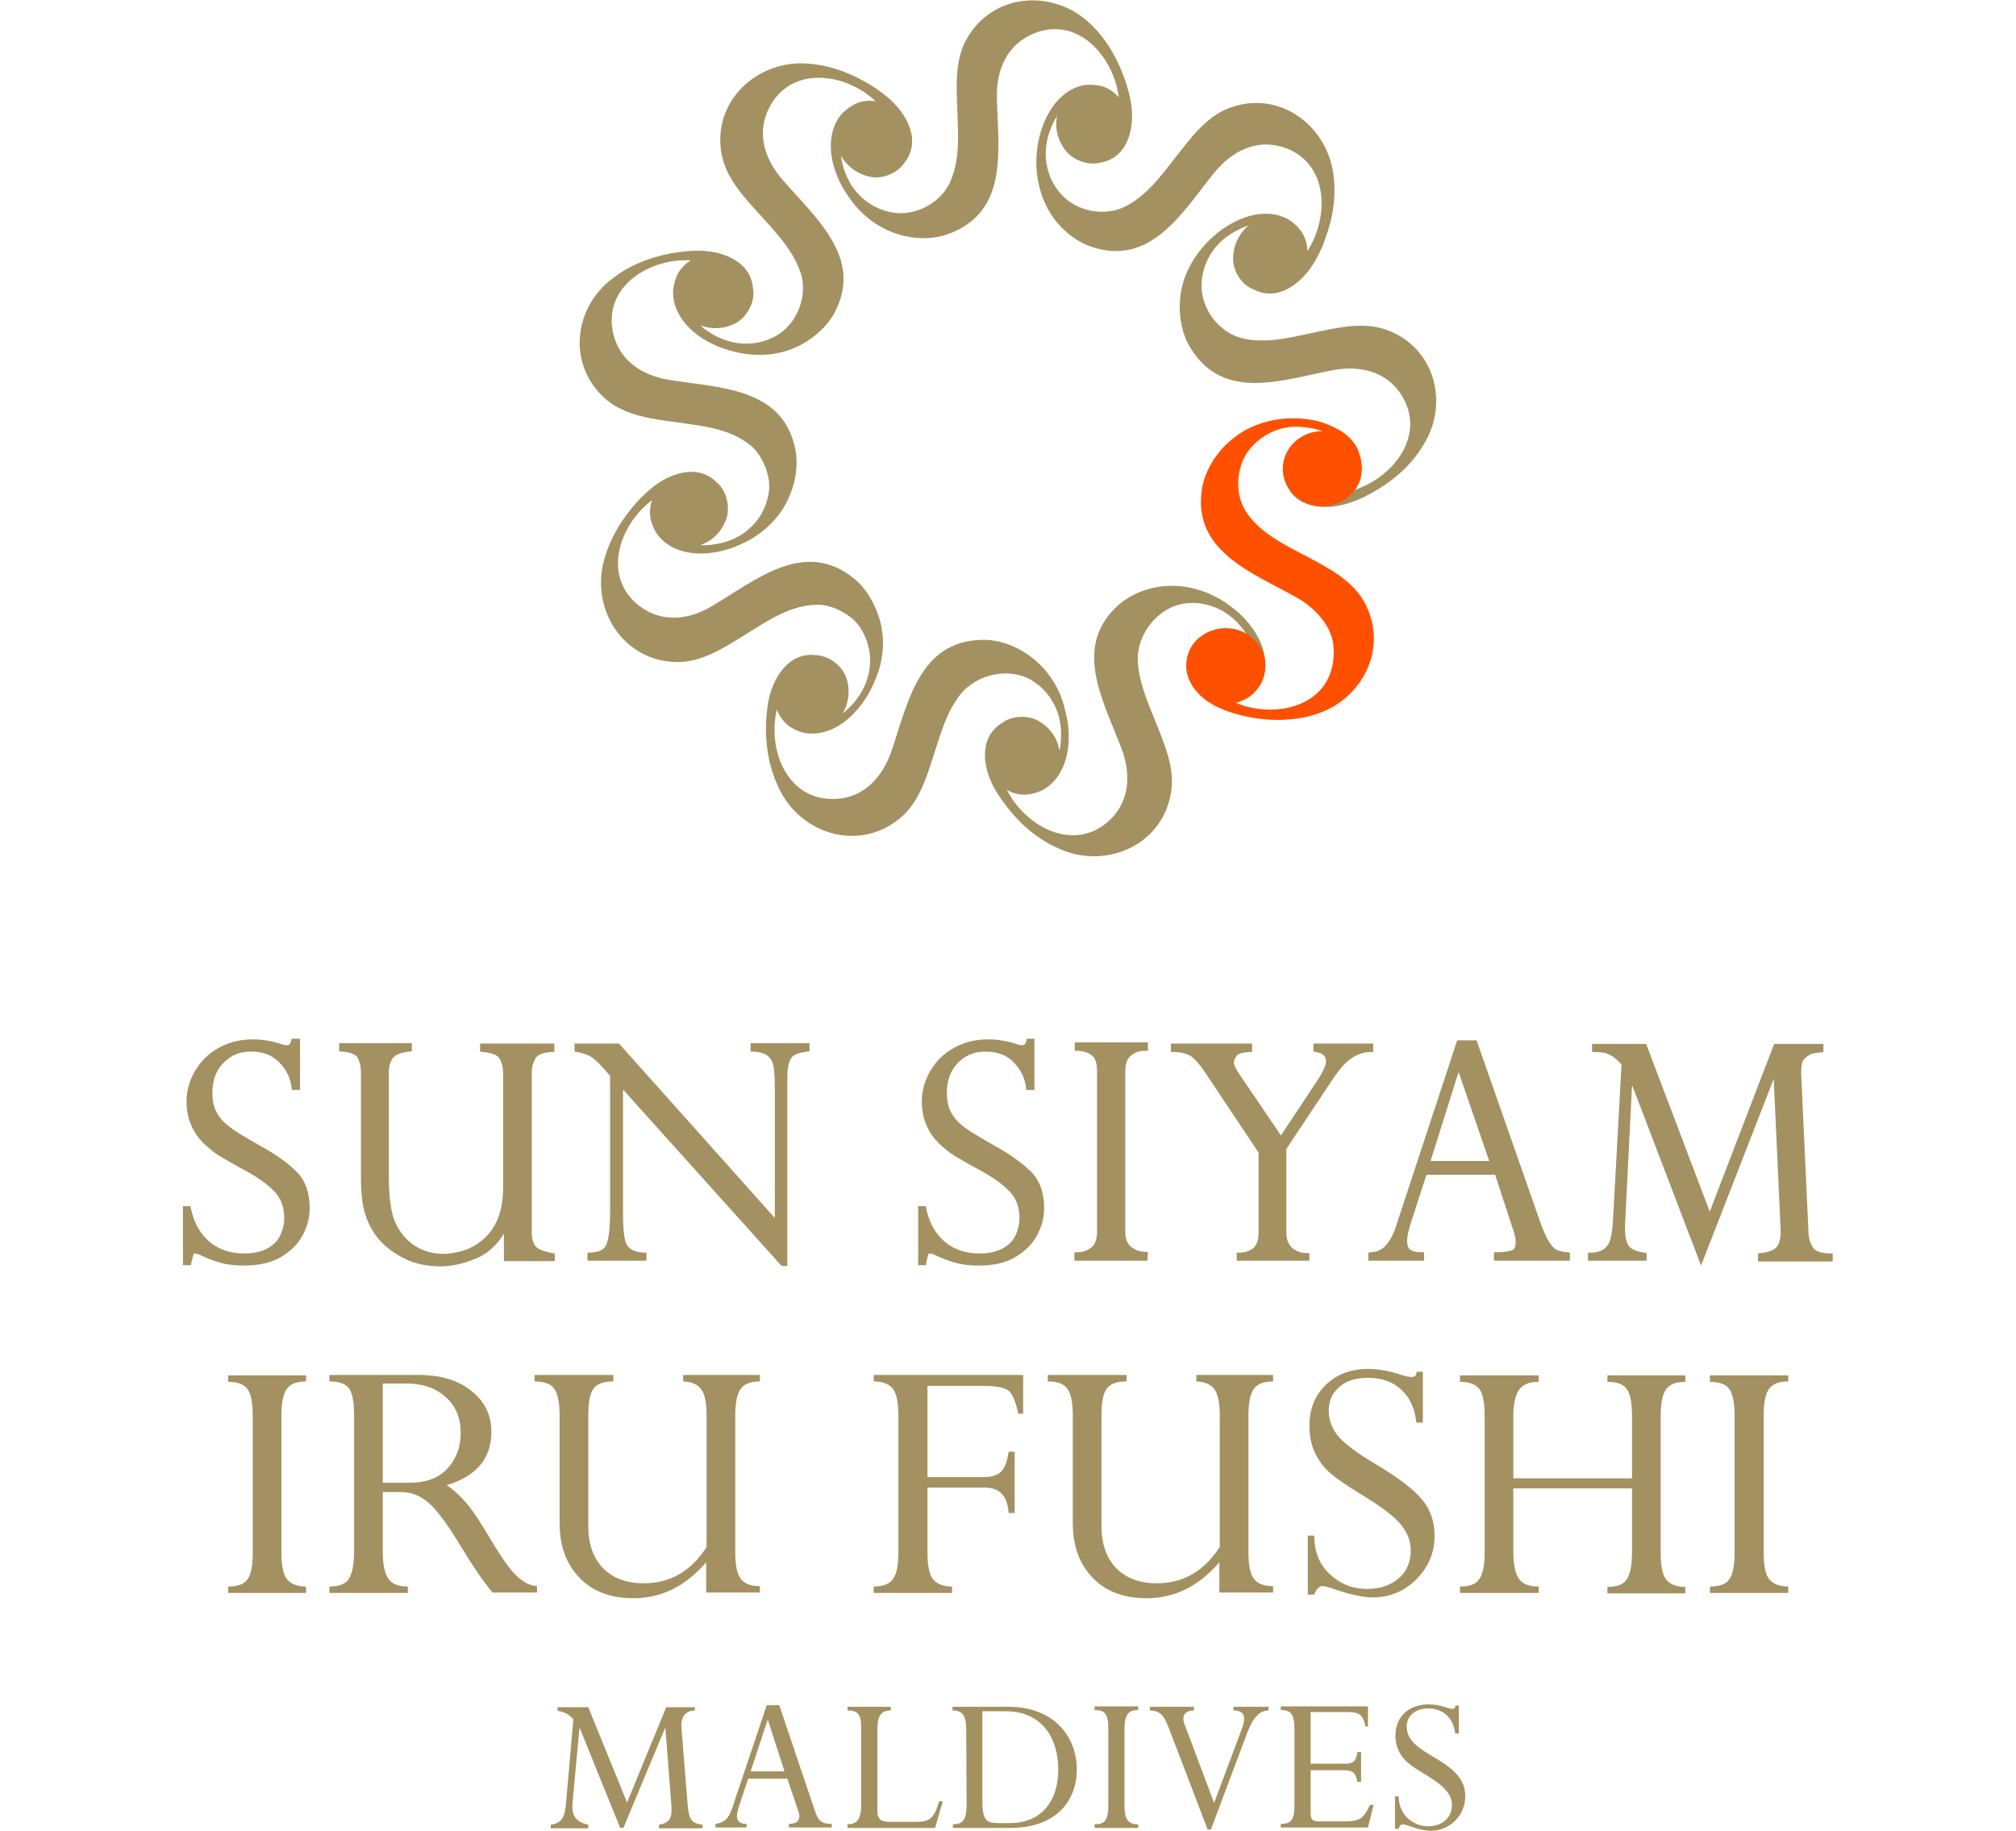 <?xml version="1.0" encoding="utf-8"?>
<!-- Generator: Adobe Illustrator 25.0.0, SVG Export Plug-In . SVG Version: 6.00 Build 0)  -->
<svg version="1.1" id="Layer_1" xmlns="http://www.w3.org/2000/svg" xmlns:xlink="http://www.w3.org/1999/xlink" x="0px" y="0px"
	 viewBox="0 0 499.3 453.5" style="enable-background:new 0 0 499.3 453.5;" xml:space="preserve">
<style type="text/css">
	.st0{fill:#A39161;}
	.st1{fill:#FF5000;}
</style>
<g>
	<path class="st0" d="M75.8,340.6v1.6c-2.3,0-3.9,0.6-4.8,1.9c-0.9,1.3-1.3,3.5-1.3,6.7v33.6c0,3.2,0.4,5.5,1.3,6.7
		c0.9,1.2,2.5,1.9,4.8,1.9v1.6H56.5V393c2.4,0,4-0.6,4.8-1.8c0.9-1.2,1.3-3.5,1.3-6.7v-33.6c0-3.3-0.4-5.6-1.3-6.8
		c-0.8-1.2-2.5-1.8-4.8-1.8v-1.6h19.3V340.6z"/>
	<path class="st0" d="M99.2,369.6h-4.4v14.8c0,3.2,0.5,5.4,1.4,6.7c0.9,1.3,2.5,1.9,4.8,1.9v1.6H81.6V393c2.4,0,4-0.6,4.8-1.9
		c0.8-1.3,1.3-3.5,1.3-6.7v-33.8c0-3.2-0.4-5.4-1.2-6.6c-0.8-1.2-2.5-1.8-4.9-1.8v-1.6h22.1c5.5,0,9.8,1.3,13.1,4
		c3.3,2.6,4.9,6,4.9,10.1c0,6.6-3.7,11-11.1,13.2c1.6,1,3.2,2.5,4.8,4.3c1.6,1.8,3.6,4.9,6.1,9.1c2.8,4.7,5,7.8,6.6,9.2
		c1.6,1.5,3.2,2.3,4.9,2.4v1.6h-11c-2.3-2.7-5-6.7-8.2-12c-3.4-5.6-6.1-9.1-8.1-10.6C103.7,370.3,101.6,369.6,99.2,369.6z
		 M100.5,342.7h-5.7v24.6h6.6c4,0,7.1-1.1,9.3-3.4c2.2-2.3,3.4-5.3,3.4-9c0-3.6-1.2-6.6-3.7-8.8
		C107.9,343.8,104.6,342.7,100.5,342.7z"/>
	<path class="st0" d="M175,383.2v-32.4c0-3.2-0.4-5.4-1.3-6.6c-0.8-1.2-2.3-1.9-4.5-2v-1.6h19v1.6c-2.3,0-3.9,0.6-4.8,1.9
		c-0.9,1.3-1.3,3.5-1.3,6.7v33.6c0,3.2,0.4,5.4,1.3,6.6c0.9,1.3,2.5,1.9,4.8,1.9v1.6h-13.3V387c-5.1,5.9-11,8.9-18,8.9
		c-5.7,0-10.2-1.7-13.4-5.1c-3.3-3.4-4.9-7.9-4.9-13.5v-26.5c0-3.2-0.4-5.5-1.3-6.7c-0.8-1.3-2.5-1.9-4.9-1.9v-1.6h19.5v1.6
		c-2.4,0-4.1,0.6-4.9,1.8c-0.9,1.2-1.3,3.4-1.3,6.7V378c0,4.4,1.2,7.9,3.6,10.4c2.4,2.5,5.8,3.8,10.1,3.8
		C166,392.2,171.2,389.2,175,383.2z"/>
	<path class="st0" d="M243.9,368.5h-14.2v15.9c0,3.2,0.4,5.5,1.3,6.7c0.9,1.2,2.5,1.9,4.8,1.9v1.6h-19.4V393c2.3,0,3.9-0.6,4.8-1.9
		c0.9-1.2,1.3-3.5,1.3-6.7v-33.6c0-3.2-0.4-5.5-1.3-6.7c-0.9-1.2-2.5-1.9-4.8-1.9v-1.6h37v9.6h-1.2c-0.6-2.8-1.3-4.7-2.3-5.6
		s-3.1-1.3-6.5-1.3h-13.7v22.6h14.1c1.9,0,3.3-0.5,4.2-1.4c0.9-1,1.5-2.6,1.8-4.9h1.5v15.2h-1.5
		C249.5,370.5,247.6,368.5,243.9,368.5z"/>
	<path class="st0" d="M302.1,383.2v-32.4c0-3.2-0.4-5.4-1.3-6.6c-0.8-1.2-2.3-1.9-4.5-2v-1.6h19v1.6c-2.3,0-3.9,0.6-4.8,1.9
		s-1.3,3.5-1.3,6.7v33.6c0,3.2,0.4,5.4,1.3,6.6c0.9,1.3,2.5,1.9,4.8,1.9v1.6H302V387c-5.1,5.9-11,8.9-18,8.9
		c-5.7,0-10.2-1.7-13.4-5.1c-3.3-3.4-4.9-7.9-4.9-13.5v-26.5c0-3.2-0.4-5.5-1.3-6.7c-0.8-1.3-2.5-1.9-4.9-1.9v-1.6H279v1.6
		c-2.4,0-4.1,0.6-4.9,1.8c-0.9,1.2-1.3,3.4-1.3,6.7V378c0,4.4,1.2,7.9,3.6,10.4c2.4,2.5,5.8,3.8,10.1,3.8
		C293.1,392.2,298.2,389.2,302.1,383.2z"/>
	<path class="st0" d="M350.9,339.8h1.5v12.6h-1.6c-0.4-3.5-1.6-6.2-3.8-8.2c-2.2-2-4.9-2.9-8.2-2.9c-2.9,0-5.3,0.7-7,2.2
		c-1.8,1.5-2.7,3.4-2.7,5.9c0,2.3,0.7,4.3,2.2,6.2c1.5,1.9,4.7,4.3,9.6,7.2c5.7,3.4,9.5,6.4,11.5,8.9s2.9,5.5,2.9,8.7
		c0,4.2-1.5,7.8-4.5,10.8s-6.6,4.5-10.8,4.5c-2.4,0-5.6-0.7-9.4-2c-1.6-0.6-2.6-0.8-3-0.8c-0.9,0-1.6,0.7-2.1,2.1h-1.6v-14.6h1.6
		c0,4,1.3,7.2,3.9,9.6s5.6,3.6,9.1,3.6c3.3,0,5.9-0.9,7.9-2.6s3-4.1,3-7c0-2.2-0.8-4.3-2.4-6.3s-5-4.6-10.2-7.7
		c-4.2-2.6-7-4.6-8.4-6.1s-2.4-3.1-3.1-4.9s-1-3.8-1-5.9c0-4.1,1.4-7.5,4.1-10.1s6.2-3.9,10.6-3.9c2.4,0,5,0.5,7.8,1.4
		c1.3,0.4,2.2,0.6,2.8,0.6c0.4,0,0.7-0.1,0.9-0.3C350.6,340.9,350.7,340.5,350.9,339.8z"/>
	<path class="st0" d="M404.2,384.4v-15.7h-29.4v15.7c0,3.2,0.5,5.4,1.4,6.7c0.9,1.3,2.5,1.9,4.9,1.9v1.6h-19.5V393
		c2.4,0,4-0.6,4.8-1.9c0.9-1.3,1.3-3.5,1.3-6.6v-33.6c0-3.3-0.4-5.6-1.3-6.8c-0.9-1.2-2.5-1.8-4.8-1.8v-1.6h19.5v1.6
		c-2.4,0-4,0.7-4.9,2s-1.4,3.5-1.4,6.6v15.3h29.4v-15.3c0-3.3-0.4-5.6-1.3-6.8c-0.8-1.2-2.4-1.8-4.8-1.8v-1.6h19.3v1.6
		c-2.3,0-3.9,0.6-4.8,1.9s-1.3,3.5-1.3,6.7v33.6c0,3.2,0.4,5.5,1.3,6.7s2.5,1.9,4.8,1.9v1.6h-19.3v-1.6c2.4,0,4-0.6,4.8-1.9
		C403.8,389.8,404.2,387.6,404.2,384.4z"/>
	<path class="st0" d="M442.9,340.6v1.6c-2.3,0-3.9,0.6-4.8,1.9s-1.3,3.5-1.3,6.7v33.6c0,3.2,0.4,5.5,1.3,6.7s2.5,1.9,4.8,1.9v1.6
		h-19.4V393c2.4,0,4-0.6,4.8-1.8c0.9-1.2,1.3-3.5,1.3-6.7v-33.6c0-3.3-0.4-5.6-1.3-6.8c-0.8-1.2-2.5-1.8-4.8-1.8v-1.6h19.4V340.6z"
		/>
</g>
<g>
	<path class="st0" d="M343.4,81.7c-5.8-2.1-12.3-0.5-18.1,0.7c-5.7,1.2-11.7,2.8-17.6,1.4c-5.5-1.3-9.9-6.8-10.1-12.5
		c-0.2-5.5,2.7-10.5,7.3-13.4c0.9-0.5,2.9-1.7,4.3-2c0,0-3.7,2.7-3.8,8c-0.1,2.9,1.7,6,4.2,7.4c0.3,0.2,0.6,0.3,0.9,0.4
		c6.1,3.2,12.2-1.7,15.3-7.2c1-1.8,1.9-3.7,2.5-5.6c1.9-5.1,2.7-10.5,1.9-16c-1.7-11.9-13.4-20.7-25.6-16.2
		c-5.8,2.1-9.7,7.5-13.4,12.2c-3.6,4.6-7.2,9.6-12.6,12.3c-5.1,2.5-12,1.2-15.8-3.1c-3.7-4.1-4.7-9.8-3-15c0.3-1,1.1-3.1,2-4.3
		c0,0-1.2,4.4,2.2,8.6c1.8,2.2,5.2,3.5,8,3c0.3-0.1,0.7-0.1,1-0.2c6.7-1.5,8.2-9.2,7-15.4c-0.4-2-1-4-1.7-5.9
		c-1.9-5.1-4.7-9.8-8.8-13.5c-8.9-8-23.5-7.2-30,4.1c-3.1,5.3-2.6,12-2.4,17.9c0.2,5.8,0.7,12-1.7,17.5c-2.2,5.2-8.4,8.6-14,7.8
		c-5.5-0.8-9.9-4.5-11.9-9.5c-0.4-0.9-1.1-3.1-1.2-4.6c0,0,2,4.1,7.2,5.2c2.8,0.6,6.2-0.7,8-2.8c0.2-0.3,0.4-0.5,0.6-0.8
		c4.2-5.5,0.4-12.3-4.5-16.3c-1.6-1.3-3.3-2.5-5.1-3.5c-4.7-2.7-9.9-4.5-15.4-4.7c-12-0.4-22.7,9.6-20.4,22.4
		c1.1,6.1,5.7,10.9,9.7,15.3c3.9,4.3,8.2,8.8,10,14.5c1.6,5.4-0.9,12-5.7,15c-4.7,2.9-10.4,2.9-15.3,0.4c-0.9-0.5-2.9-1.6-3.9-2.7
		c0,0,4.2,1.9,8.8-0.6c2.5-1.4,4.3-4.5,4.3-7.3c0-0.3,0-0.7-0.1-1c-0.3-6.9-7.6-9.7-13.9-9.6c-2.1,0-4.1,0.3-6.1,0.6
		c-5.4,1-10.5,2.9-14.8,6.3c-9.7,7.2-11.4,21.7-1.4,30.1c4.7,3.9,11.4,4.7,17.2,5.5c6.4,0.9,13.3,1.5,18.6,5.9
		c2.7,2.3,4.7,7.2,4.4,10.7c-0.7,7-5.7,12-12.2,13.4c-1,0.2-3.3,0.6-4.8,0.4c0,0,4.4-1.2,6.3-6.2c1-2.7,0.4-6.2-1.4-8.4
		c-0.2-0.3-0.4-0.5-0.7-0.7c-4.7-5.1-12.1-2.5-16.8,1.6c-1.5,1.3-3,2.8-4.3,4.4c-3.5,4.2-6.1,9-7.3,14.3c-2.5,11.7,5.5,24,18.6,24
		c6.1,0,11.7-3.7,16.7-6.8c5.5-3.4,11.2-7.4,18-7.4c3.5,0,8.2,2.4,10.2,5.3c4,5.8,3.4,12.9-0.7,18.2c-0.6,0.8-2.1,2.5-3.4,3.4
		c0,0,2.6-3.8,0.9-8.8c-0.9-2.7-3.7-5-6.5-5.5c-0.3-0.1-0.7-0.1-1-0.1c-6.8-0.9-10.9,5.8-11.9,12c-0.3,2-0.5,4.1-0.5,6.2
		c0,5.5,1.1,10.8,3.7,15.7c5.6,10.6,19.6,14.8,29.6,6.4c4.7-3.9,6.6-10.4,8.4-16c1.6-5,3.1-10.3,6.4-14.5c4.1-5.2,12.4-7,18-3.4
		c4.3,2.7,6.8,7.4,7,12.5c0,1,0,3.3-0.4,4.8c0,0-0.4-4.6-5-7.3c-2.4-1.5-6-1.5-8.5-0.1c-0.3,0.2-0.6,0.4-0.9,0.6
		c-5.8,3.7-4.6,11.4-1.3,16.8c1.1,1.8,2.3,3.4,3.6,5c3.5,4.2,7.8,7.6,12.9,9.6c11.1,4.5,24.6-1.3,26.8-14.1
		c1.1-6.1-1.6-12.2-3.8-17.7c-1.9-4.8-4.2-9.9-4.4-15.1c-0.3-6.6,5-13.3,11.6-14.2c5-0.7,10,1.3,13.4,5.1c0.7,0.8,2.1,2.5,2.7,3.9
		c0,0-3.3-3.2-8.5-2.4c-2.8,0.4-5.6,2.7-6.6,5.4c-1.1,3.1-0.5,6.7,1.8,9.1c1.9,2,4.6,3.7,7.5,3.7c2.4,0,5.1-0.9,6.8-2.6
		c0.9-1,1.9-2.3,2.3-3.6c2.2-6.6-2.2-13.3-7.2-17.3c-1.5-1.2-3.1-2.3-4.8-3.1c-4.1-2.1-8.8-3-13.4-2.4c-3.7,0.5-7.4,2-10.2,4.4
		c-11.9,10.4-3.8,24.1,0.6,35.8c2.3,6.1,2.1,12.9-3,17.7c-8.7,8.1-20.7,1.7-25.4-7.5c1.6,0.9,3.4,1.3,5.1,1.1
		c1.3-0.1,2.9-0.6,4.1-1.3c5.9-3.6,6.9-11.6,5.6-17.9c-0.4-1.8-0.9-3.8-1.6-5.5c-1.8-4.3-4.8-7.9-8.7-10.4c-3.1-2-6.9-3.3-10.7-3.2
		c-15.8,0.3-18.4,16.1-22.5,27.8c-2.2,6.2-6.7,11.3-13.7,11.6c-11.9,0.6-17-12-14.6-22.1c0.7,1.7,1.8,3.2,3.2,4.2
		c1.1,0.7,2.6,1.4,3.9,1.6c6.9,1,12.7-4.5,15.8-10.1c0.9-1.6,1.7-3.5,2.3-5.3c1.4-4.4,1.5-9.2,0-13.6c-1.2-3.5-3.2-7-6.1-9.3
		c-12.3-10-24.4,0.5-35.1,6.8c-5.6,3.4-12.3,4.3-17.9,0.1c-9.5-7.1-5.3-20.1,3-26.3c-0.6,1.7-0.7,3.6-0.2,5.3c0.4,1.3,1.1,2.8,2,3.8
		c4.6,5.2,12.6,4.8,18.6,2.5c1.7-0.7,3.5-1.5,5.1-2.6c3.9-2.5,7-6.1,8.7-10.4c1.4-3.4,2-7.4,1.3-11.1c-3-15.5-19-15.3-31.3-17.3
		c-6.5-1.1-12.2-4.6-13.8-11.4c-2.7-11.6,8.8-18.8,19.2-18.2c-1.5,0.9-2.8,2.3-3.5,3.9c-0.5,1.2-0.9,2.8-0.9,4.2
		c0.2,6.9,6.6,11.8,12.7,13.8c1.8,0.6,3.7,1.1,5.6,1.3c4.6,0.6,9.3-0.1,13.4-2.3c3.3-1.8,6.3-4.4,8.1-7.6c7.7-13.8-4.7-24-12.8-33.4
		c-4.3-5-6.4-11.4-3.2-17.7c5.4-10.6,18.9-8.7,26.4-1.6c-1.8-0.3-3.6-0.1-5.2,0.7c-1.2,0.6-2.5,1.6-3.4,2.6
		c-4.3,5.4-2.5,13.3,0.8,18.7c1,1.6,2.1,3.2,3.4,4.6c3.2,3.4,7.2,5.8,11.7,6.8c3.6,0.8,7.6,0.7,11.1-0.7
		c14.8-5.7,11.8-21.4,11.6-33.8c-0.1-6.6,2.4-12.8,8.9-15.6c11-4.7,20,5.5,21.3,15.7c-1.2-1.3-2.7-2.4-4.4-2.8
		c-1.3-0.3-3-0.4-4.3-0.2C261.6,22.5,258,29.7,257,36c-0.3,1.9-0.4,3.8-0.3,5.7c0.3,4.6,1.8,9.1,4.6,12.8c2.3,2.9,5.4,5.4,8.9,6.6
		c15,5.1,22.8-8.8,30.6-18.4c4.2-5.1,10.1-8.3,16.8-6.3c11.4,3.5,11.8,17.1,6.2,25.8c0-1.8-0.6-3.6-1.6-5c-0.8-1.1-2-2.2-3.2-2.9
		c-6.1-3.3-13.5-0.1-18.3,4.1c-1.4,1.2-2.8,2.7-3.9,4.2c-2.8,3.7-4.5,8.1-4.6,12.7c-0.1,3.7,0.6,7.6,2.6,10.8
		c8.2,13.6,23.1,7.9,35.3,5.6c6.4-1.2,13.1,0.1,16.9,6c6.5,10-2,20.8-12,23.8c0.3-0.4,0.5-0.8,0.7-1.2c0.7-1.5,1.1-3.2,1-4.8
		c-0.1-1.7-0.8-3.2-1.9-4.6c-1.6-2.5-4.5-3.5-7.3-3.5c-5.4-0.1-10.7,5.6-9.4,11c1.9,7.9,10.5,8.3,16.9,5.9c1.9-0.7,3.8-1.6,5.6-2.7
		c4.7-2.7,8.8-6.3,11.7-11C359,100.4,355.7,86.2,343.4,81.7"/>
	<path class="st1" d="M337.7,148.8c-3.1-5.3-9.1-8.3-14.3-11.1c-5.2-2.7-10.7-5.4-14.3-10.2c-3.4-4.5-3.2-11.6,0.3-16.1
		c2.7-3.4,6.9-5.6,11.2-5.7c1.8,0,3.6,0.2,5.3,0.6c0.5,0.1,1.4,0.4,1.6,0.5c-5.4,0-9.8,4.2-9.8,9.3c0,5.1,4.4,9.3,9.8,9.3
		s9.8-4.2,9.8-9.3c0-0.4,0-0.8-0.1-1.1l0,0c0-0.3-0.1-0.6-0.1-1l-0.1-0.4l-0.1-0.3c0-0.2-0.1-0.5-0.2-0.8c-0.9-3.1-3.4-5.3-6.2-6.6
		c-1.5-0.7-3.1-1.4-4.7-1.7c-6.4-1.4-13.8-0.3-19.2,3.5c-1.4,1-2.8,2.2-3.9,3.4c-2.5,2.8-4.4,6.3-5,9.9c-2.5,15.6,12.6,20.9,23.4,27
		c2.7,1.5,5.1,3.6,6.9,6.1c1.1,1.7,2,3.5,2.2,5.5c0.4,3.1-0.1,6.2-1.5,8.9c-2,3.8-6,6.1-10.1,6.9c-2.2,0.4-4.6,0.5-6.8,0.2
		c-1.9-0.2-3.9-0.7-5.7-1.5c4.2-1.1,7.3-4.7,7.3-9.1c0-5.2-4.4-9.4-9.8-9.4s-9.8,4.2-9.8,9.4c0,2.9,1.5,5.4,3.5,7.3
		c2.3,2.2,5.3,3.5,8.3,4.4c4,1.2,8.3,1.8,12.5,1.6c1.3-0.1,2.6-0.2,3.8-0.4c1.4-0.2,2.8-0.6,4.1-1
		C337.6,173.2,344.2,160.1,337.7,148.8"/>
</g>
<g>
	<path class="st0" d="M60.5,313.5c-2.2,0-4.2-0.2-5.9-0.7s-3.4-1.1-5.2-2c-0.8-0.3-1.1-0.3-1.1-0.3c-0.3,0-0.3,0.1-0.3,0.1
		c-0.1,0.2-0.3,0.8-0.6,2.2l-0.1,0.6h-2v-14.6h1.9l0.1,0.6c0.8,3.7,2.4,6.4,4.7,8.3s5.2,2.8,8.5,2.8c2.5,0,4.5-0.5,6-1.4
		s2.5-2,3-3.3c0.6-1.3,0.9-2.7,0.9-4c0-2.7-0.8-5-2.5-6.7c-1.7-1.8-4.4-3.7-8-5.6c-2.6-1.4-4.4-2.5-5.6-3.2c-1.3-0.8-2.5-1.8-3.8-3
		c-1.3-1.3-2.4-2.8-3.1-4.5c-0.8-1.7-1.2-3.7-1.2-6c0-2.6,0.7-5.1,2.1-7.5c1.4-2.4,3.3-4.3,5.8-5.7c4.4-2.5,10.1-2.8,15.8-0.9
		c0.4,0.2,0.8,0.2,1.3,0.2c0.2,0,0.6,0,0.9-1l0.1-0.6h2.1V270h-2l-0.1-0.7c-0.3-2.4-1.4-4.5-3.1-6.2c-1.8-1.8-4-2.6-6.9-2.6
		c-1.9,0-3.6,0.4-5,1.3c-1.4,0.9-2.6,2.1-3.4,3.6s-1.2,3.3-1.2,5.3c0,1.5,0.2,2.9,0.7,4.1s1.2,2.2,2.1,3.1c1,0.9,2.1,1.8,3.4,2.6
		c1.3,0.8,3.2,1.9,5.4,3.2c3.9,2.1,7,4.3,9.1,6.4c2.3,2.2,3.4,5.3,3.4,9.2c0,2.3-0.6,4.6-1.8,6.8c-1.2,2.2-3.1,4-5.5,5.4
		C67.1,312.8,64,313.5,60.5,313.5"/>
	<path class="st0" d="M109,313.7c-3.8,0-7.4-0.9-10.4-2.8c-3.1-1.8-5.4-4.2-6.8-6.9c-1-1.9-1.7-4-2-6c-0.3-2-0.4-4.2-0.4-6.3v-26.1
		c0-1.4-0.3-2.6-0.8-3.6c-0.5-0.8-1.9-1.4-3.9-1.5l-0.7-0.1v-2h18v2l-0.7,0.1c-2.2,0.3-3.5,0.8-4.1,1.7c-0.6,1-0.9,2.1-0.9,3.4v25.7
		c0,5.1,0.5,8.9,1.5,11.3c1.1,2.5,2.7,4.5,4.8,5.9s4.6,2.1,7.3,2.1c1.1,0,2.5-0.2,4.1-0.6s3.1-1.1,4.4-2c4.1-2.8,6.2-7.4,6.2-13.7
		v-28.6c0-1.3-0.3-2.5-0.9-3.5c-0.5-0.9-2-1.4-4.1-1.6l-0.7-0.1v-2h18.4v2.1h-0.7c-2.1,0.1-3.5,0.7-4,1.6c-0.6,1.1-0.9,2.2-0.9,3.4
		v39.7c0,1.2,0.2,2.2,0.6,2.9c0.4,0.7,0.9,1.1,1.6,1.4c0.8,0.3,1.7,0.6,2.9,0.8l0.6,0.1v1.9h-12.6l0,0v-6.8
		c-1.5,2.5-3.5,4.4-5.9,5.7C115.7,312.8,112.4,313.7,109,313.7"/>
	<path class="st0" d="M195,313.6h-1.4l-0.2-0.2l-39-43.4h-0.1v30.2c0,2.6,0.1,4.6,0.3,5.9c0.2,1.5,0.6,2.2,0.8,2.5
		c0.7,1,2.1,1.6,4,1.7h0.7v2h-14.6v-2h0.7c1.3-0.1,2.4-0.3,3-0.8c0.7-0.4,1.1-1.3,1.4-2.6c0.3-1.4,0.5-3.6,0.5-6.5v-33.9l-1.5-1.7
		c-1.5-1.7-2.6-2.7-3.5-3.2c-0.9-0.4-1.9-0.8-3.2-1l-0.6-0.1v-2h11l0,0l38.5,43.1h0.1v-31.8c0-2.5-0.1-4.4-0.3-5.6
		c-0.2-1.1-0.6-1.9-1.4-2.6c-0.7-0.6-1.9-1-3.6-1.1h-0.7v-2.1h14.6v2l-0.6,0.1c-1.3,0.2-2.2,0.4-2.9,0.7c-0.6,0.3-1.1,0.8-1.4,1.6
		c-0.4,0.9-0.6,2.3-0.6,4.1L195,313.6L195,313.6z"/>
	<path class="st0" d="M242.5,313.5c-2.2,0-4.2-0.2-5.9-0.7s-3.4-1.1-5.2-2c-0.8-0.3-1.1-0.3-1.1-0.3c-0.3,0-0.3,0.1-0.3,0.1
		c-0.1,0.2-0.3,0.8-0.6,2.2l-0.1,0.6h-1.9v-14.6h1.9l0.1,0.6c0.8,3.7,2.4,6.4,4.7,8.3s5.2,2.8,8.5,2.8c2.5,0,4.5-0.5,6-1.4
		s2.5-2,3-3.3c0.6-1.3,0.9-2.7,0.9-4c0-2.7-0.8-5-2.5-6.7c-1.7-1.8-4.4-3.7-8-5.6c-2.6-1.4-4.4-2.5-5.6-3.2c-1.3-0.8-2.5-1.8-3.8-3
		c-1.3-1.3-2.4-2.8-3.1-4.5c-0.8-1.7-1.2-3.7-1.2-6c0-2.6,0.7-5.1,2.1-7.5c1.4-2.4,3.3-4.3,5.8-5.7c4.4-2.5,10.1-2.8,15.8-0.9
		c0.4,0.2,0.8,0.2,1.3,0.2c0.2,0,0.6,0,0.9-1l0.1-0.6h1.9V270h-2l-0.1-0.7c-0.3-2.4-1.4-4.5-3.1-6.2c-1.7-1.8-4.1-2.6-6.9-2.6
		c-1.9,0-3.5,0.4-5,1.3c-1.4,0.9-2.6,2.1-3.4,3.6c-0.8,1.5-1.2,3.3-1.2,5.3c0,1.5,0.2,2.9,0.7,4.1s1.2,2.2,2.1,3.1
		c0.9,0.9,2.1,1.8,3.4,2.6c1.3,0.8,3.2,1.9,5.4,3.2c3.9,2.1,6.9,4.3,9.1,6.4c2.3,2.2,3.4,5.3,3.4,9.2c0,2.4-0.6,4.6-1.8,6.8
		c-1.2,2.2-3.1,4-5.5,5.4C249.1,312.8,246.1,313.5,242.5,313.5"/>
	<path class="st0" d="M284.2,312.3h-18.1v-2.1h0.7c1.4,0,2.5-0.4,3.5-1.2c0.9-0.7,1.4-2,1.4-3.9v-39.8c0-1.9-0.4-3.2-1.3-3.9
		c-1-0.7-2.1-1.1-3.5-1.1h-0.7v-2.1h18.1v2.1h-0.7c-1.4,0-2.6,0.4-3.5,1.2c-0.9,0.7-1.4,2-1.4,3.8v39.8c0,1.8,0.5,3,1.5,3.8
		s2.2,1.2,3.4,1.2h0.7L284.2,312.3L284.2,312.3z"/>
	<path class="st0" d="M324.4,312.3h-18.1v-2h0.7c1.5,0,2.7-0.5,3.5-1.2c0.8-0.8,1.2-2,1.2-3.7v-19.9l0,0l-13.2-19.8
		c-1.4-2.1-2.6-3.4-3.6-4.1c-1-0.6-2.4-1-4.2-1H290v-2.1h20.1v2.1h-0.7c-1.6,0.1-2.7,0.4-3.1,0.9c-0.4,0.6-0.7,1.2-0.7,1.7
		c0,0.4,0.2,1.2,1.3,2.8l10.3,15.2c0,0,0,0,0.1,0l9-13.6c1.7-2.6,2.1-3.9,2.1-4.6c0-0.6-0.1-1.1-0.4-1.4s-0.6-0.6-0.9-0.7
		c-0.4-0.1-0.8-0.2-1.2-0.3l-0.6-0.1v-2h14.8v2.1h-0.7c-1.4,0-2.7,0.4-3.8,1c-1.2,0.7-2.1,1.4-2.7,2.1c-0.7,0.7-1.4,1.7-2.2,2.7
		l-12.1,18.2l0,0v20.8c0,1.7,0.5,2.8,1.4,3.7c1,0.8,2.2,1.3,3.6,1.3h0.7v1.9H324.4z"/>
	<path class="st0" d="M354.3,287.6h14.5c0,0,0,0,0-0.1l-7.5-21.8h-0.1L354.3,287.6L354.3,287.6z M388.6,312.3H370v-2.1h0.7
		c1.7,0,2.9-0.2,3.8-0.5c0.2-0.1,0.9-0.3,0.9-2c0-0.7-0.2-1.7-0.6-3c-0.1-0.2-0.2-0.3-0.2-0.5l-4.3-13.2l0,0h-17l0,0l-4,12.3
		c-0.5,1.7-0.8,3-0.8,4c0,1.2,0.3,2,0.8,2.3c0.6,0.4,1.5,0.6,2.7,0.6h0.7v2.1h-13.8v-2l0.7-0.1c1.6-0.1,2.8-0.7,3.7-1.8
		c1-1.1,1.9-2.8,2.6-5.1l15-45.6l0,0h4.8l0,0l15.9,45.4c0.8,2.2,1.6,3.9,2.3,4.9c0.8,1.1,1.4,1.6,1.8,1.7c0.6,0.2,1.4,0.4,2.4,0.5
		l0.7,0.1v2H388.6z"/>
	<path class="st0" d="M421.3,313.5l-17-44.5h-0.1l-1.7,33.8c-0.1,1.9,0,3.5,0.3,4.5s0.7,1.6,1.3,2c0.7,0.4,1.7,0.8,3.1,1l0.6,0.1
		v1.9h-14.5v-2h0.7c1.5,0,2.6-0.4,3.4-1c0.8-0.7,1.3-1.5,1.5-2.6c0.3-1.1,0.5-2.7,0.6-4.7l2.1-38.3c0,0-0.1-0.1-0.3-0.3
		c-0.3-0.3-0.6-0.7-1-1s-0.7-0.6-1.1-0.8c-0.7-0.5-1.4-0.7-1.8-0.8c-0.6-0.1-1.4-0.2-2.4-0.2h-0.7v-2h13.4l0,0l15.7,41.4h0.1
		l15.9-41.4l0,0h12.2v2l-0.7,0.1c-1,0.1-1.7,0.2-2.1,0.3c-0.3,0.1-0.7,0.3-1.1,0.6c-0.9,0.7-1.2,1.1-1.3,1.4c-0.1,0.3-0.3,1-0.3,2.6
		v0.2v0.2v0.2l1.8,38.9c0,1.5,0.4,2.8,1.1,3.9c0.6,1,2,1.4,4.2,1.5h0.7v2h-18.5v-2l0.7-0.1c2-0.2,3.4-0.8,4-1.6
		c0.7-0.9,1-2.4,0.9-4.4l-1.7-36.9c0,0-0.1-0.1-0.1,0L421.3,313.5C421.4,313.6,421.3,313.6,421.3,313.5z"/>
</g>
<g>
	<path class="st0" d="M172.1,423.7c-2.6,0.1-3.6,1.8-3.3,4.7l1.5,18.5c0.3,3.7,0.9,4.8,3.7,5.1v0.9h-10.8V452
		c2.5-0.4,3.3-1.5,3.1-4.5l-1.5-19.4h-0.1l-10.3,24.7h-0.8l-10-24.7h-0.1l-1.7,18.5c-0.3,3,0.8,4.8,3.9,5.4v0.9h-9.3V452
		c3-0.4,3.5-2.2,3.8-5.5l1.8-20.6c-1.1-1.3-2.2-1.8-3.9-2.1v-0.9h7.6l9.6,23.6l9.7-23.6h7.1L172.1,423.7L172.1,423.7z"/>
	<path class="st0" d="M195,440.6h-9.7l-2,6c-1,2.9-1.5,5.2,1.6,5.2v0.9h-7.7v-0.9c2.8-0.4,3.5-1.9,4.4-4.7l8.3-24.7h3.1l8.7,25.8
		c0.9,2.8,1.6,3.6,4.3,3.6v0.9h-10.6v-0.9c2,0,3-0.9,2.4-2.9L195,440.6z M190.2,426.1h-0.1l-4.2,12.7h8.4L190.2,426.1z"/>
	<path class="st0" d="M231.6,452.8h-21.7v-0.9c2.4,0,3.4-1.3,3.4-5V428c0-3.5-1-4.3-3.4-4.3v-0.9h10.7v0.9c-2.5,0-3.3,1.5-3.3,4.7
		v20c0,2.4,0.9,2.9,3.4,2.9h6c3.6,0,4.6-0.8,5.9-5.1h0.9L231.6,452.8z"/>
	<path class="st0" d="M239.3,428.5c0-3.6-0.9-4.8-3.4-4.8v-0.9h13.9c11.5,0,16.9,7.7,16.9,15.5c0,7.5-4.8,14.5-16.5,14.5H236v-0.9
		c2.4,0,3.4-1,3.4-4.8L239.3,428.5L239.3,428.5z M243.3,446.1c0,4.7,1,5.5,3.8,5.5h3.1c7.4,0,11.9-5.1,11.9-13.3
		c0-7.2-3.6-14.4-13.1-14.4h-5.7V446.1z"/>
	<path class="st0" d="M278.5,447.1c0,3.7,0.9,4.8,3.4,4.8v0.9h-10.8v-0.9c2.5,0,3.4-0.9,3.4-4.8v-18.7c0-3.8-0.8-4.8-3.4-4.8v-0.9
		h10.8v0.9c-2.5,0-3.4,1.2-3.4,4.8V447.1z"/>
	<path class="st0" d="M299.9,453.2h-0.8l-9.3-24.3c-1.4-3.7-2.1-5.1-5-5.2v-0.9h10.9v0.9c-2.1,0-3.2,1.2-2.3,3.5l7.3,19.4l7-18.7
		c0.9-2.6,0.5-4.2-2.2-4.2v-0.9h8.7v0.9c-2.2,0-3.9,1.7-5.4,5.8L299.9,453.2z"/>
	<path class="st0" d="M337.1,441.4h-0.9c-0.6-2.6-1.1-2.9-4.2-2.9h-7.4v10.7c0,1.5,0.5,2,2.2,2h5.2c4.4,0,5.5-0.2,7.3-4.1h0.9
		l-1.4,5.6h-21.6v-0.9c2.4,0,3.4-0.7,3.4-4.7v-18.7c0-3.7-0.8-4.8-3.4-4.8v-0.9h21.6v5h-0.6c-0.7-3.3-1.7-3.6-5-3.6h-8.6v12.8h8.4
		c2,0,2.8-0.4,3.2-2.9h0.9V441.4z"/>
	<path class="st0" d="M361.3,429.4h-0.9c-0.5-4.4-3.6-6.2-6.6-6.2c-3.1,0-5.4,1.7-5.4,4.5c0,5.5,7.6,7,11.9,11.3
		c2.1,2.1,2.6,4,2.6,6c0,4.7-3.8,8.5-8.5,8.5c-3.2,0-5.9-1.6-6.9-1.6c-0.5,0-0.9,0.4-1.1,1.1h-0.9v-8h0.9c0.1,5.5,4.6,7.4,7.2,7.4
		c3.6,0,6-2.1,6-5.3c0-5.2-8.1-7.6-11.4-10.9c-1.8-1.8-2.6-3.9-2.6-6.3c0-4.6,3.3-7.7,8.2-7.7c3.2,0,4.7,1.1,5.9,1.1
		c0.5,0,0.6-0.1,0.8-0.8h0.8V429.4z"/>
</g>
</svg>

